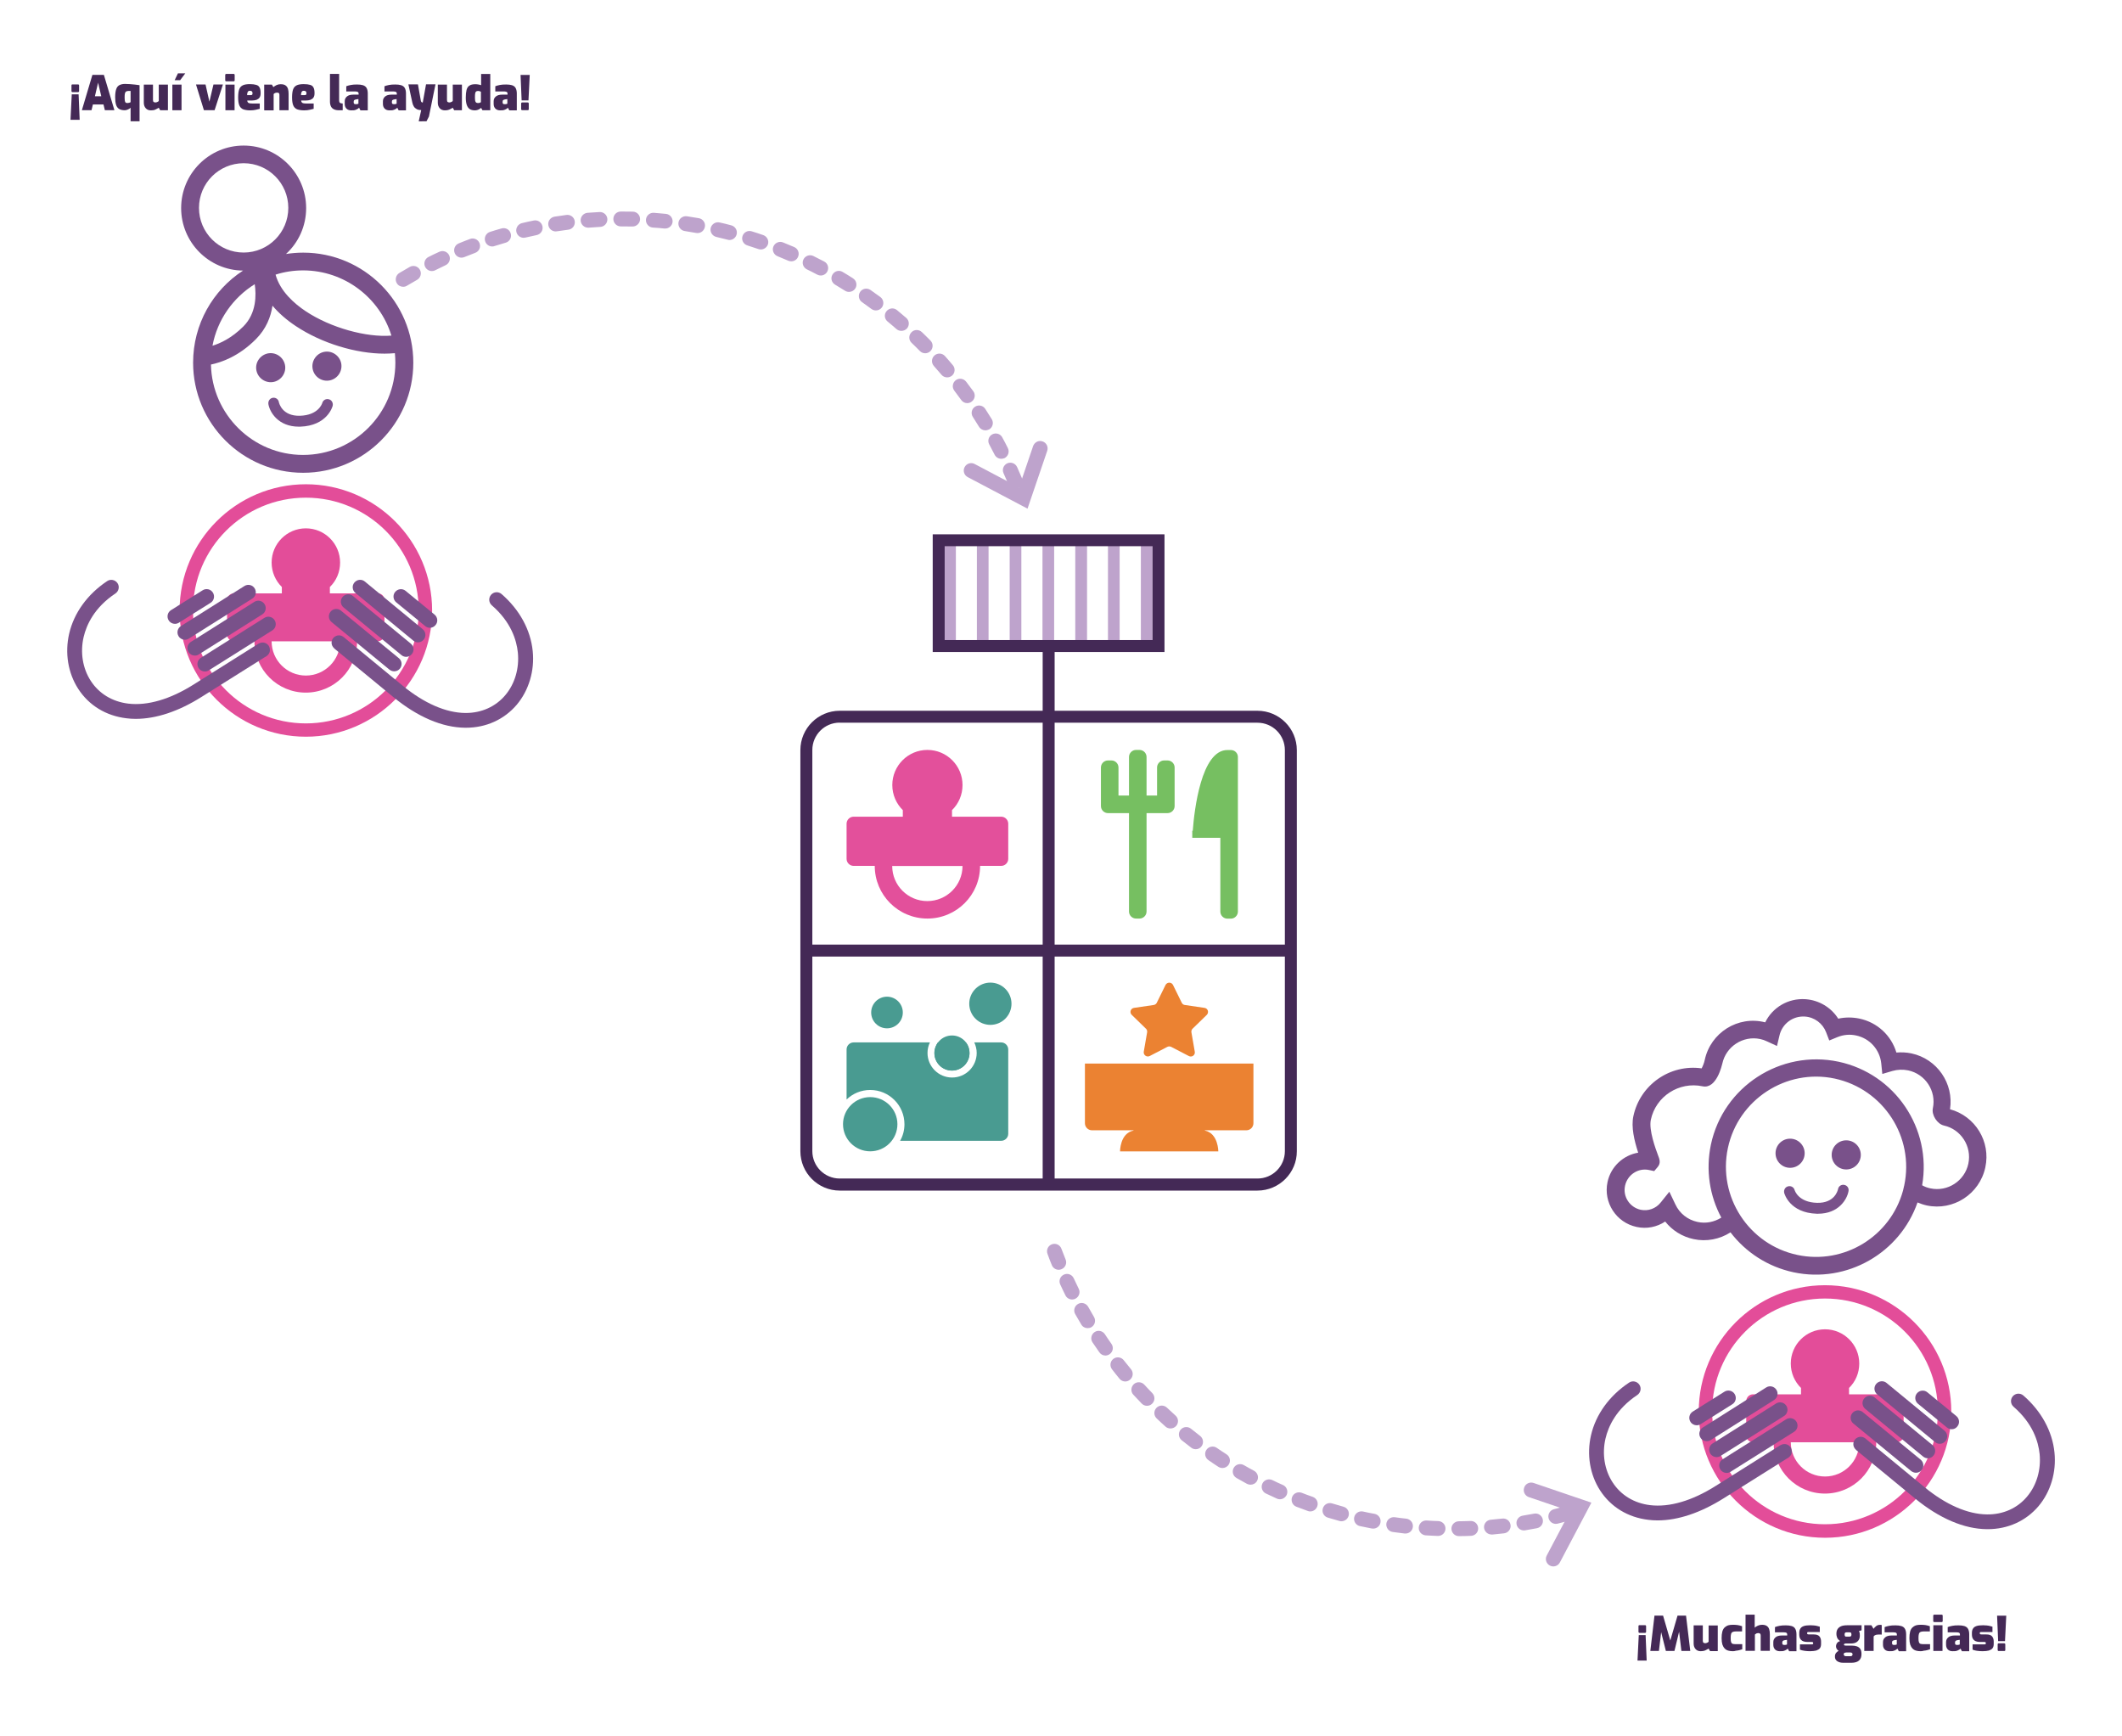 <?xml version="1.0" encoding="utf-8"?>
<!-- Generator: Adobe Illustrator 25.2.3, SVG Export Plug-In . SVG Version: 6.00 Build 0)  -->
<svg version="1.1" xmlns="http://www.w3.org/2000/svg" xmlns:xlink="http://www.w3.org/1999/xlink" x="0px" y="0px"
	 viewBox="0 0 2200 1800" style="enable-background:new 0 0 2200 1800;" xml:space="preserve">
<style type="text/css">
	.st0{fill:#E34D99;}
	.st1{fill:#76BF60;}
	.st2{fill:#EC8231;}
	.st3{fill:#489B91;}
	.st4{fill:none;stroke:#442856;stroke-linecap:round;stroke-miterlimit:10;}
	.st5{fill:#BEA3CC;}
	.st6{fill:#442856;}
	.st7{fill:#D695C0;}
	.st8{fill:#785089;}
	.st9{fill:none;stroke:#442856;stroke-width:15;stroke-miterlimit:10;}
	.st10{fill:none;stroke:#BEA3CC;stroke-width:15;stroke-linecap:round;stroke-miterlimit:10;stroke-dasharray:12,21;}
	.st11{clip-path:url(#SVGID_2_);}
	.st12{fill:none;stroke:#D695C0;stroke-width:16;stroke-miterlimit:10;}
	.st13{fill:none;stroke:#785089;stroke-width:15;stroke-linecap:round;stroke-miterlimit:10;}
	.st14{fill:#C7E2C0;}
	.st15{fill:#9BD2CA;}
	.st16{fill:#FBC089;}
	.st17{fill:#E9A6C9;}
	.st18{fill:#F0CEE2;}
	.st19{fill:none;stroke:#442856;stroke-width:15;stroke-linecap:round;stroke-miterlimit:10;}
	.st20{fill:#442956;}
	.st21{fill:#E3509B;}
	.st22{fill:#EB8232;}
	.st23{fill:#76BF61;}
	.st24{fill:#499B91;}
	.st25{fill:#79518A;}
</style>
<g id="Layer_1">
	<g>
		<path class="st0" d="M1966.7,1445.4H1917v-6.6c6.6-6.4,10.6-15.4,10.6-25.3c0-19.6-15.9-35.5-35.5-35.5
			c-19.6,0-35.5,15.9-35.5,35.5c0,9.9,4.1,18.9,10.6,25.3v6.6h-49.7c-3.9,0-7.1,3.2-7.1,7.1v35.5c0,3.9,3.2,7.1,7.1,7.1h21.3
			c0,29.4,23.8,53.2,53.2,53.2c29.4,0,53.2-23.8,53.2-53.2h21.3c3.9,0,7.1-3.2,7.1-7.1v-35.5
			C1973.8,1448.6,1970.6,1445.4,1966.7,1445.4z M1892.1,1530.6c-19.6,0-35.5-15.9-35.5-35.5h71
			C1927.6,1514.7,1911.7,1530.6,1892.1,1530.6z"/>
		<path class="st0" d="M1892.1,1332.3c-72.2,0-130.9,58.7-130.9,130.9c0,72.2,58.7,130.9,130.9,130.9c72.2,0,130.9-58.7,130.9-130.9
			C2023,1391,1964.3,1332.3,1892.1,1332.3z M1892.1,1580.1c-64.5,0-117-52.4-117-117s52.4-117,117-117c64.6,0,117,52.4,117,117
			S1956.7,1580.1,1892.1,1580.1z"/>
	</g>
	<g>
		<path class="st0" d="M391.7,615.1H342v-6.6c6.6-6.4,10.6-15.4,10.6-25.3c0-19.6-15.9-35.5-35.5-35.5s-35.5,15.9-35.5,35.5
			c0,9.9,4.1,18.9,10.6,25.3v6.6h-49.7c-3.9,0-7.1,3.2-7.1,7.1v35.5c0,3.9,3.2,7.1,7.1,7.1h21.3c0,29.4,23.8,53.2,53.2,53.2
			s53.2-23.8,53.2-53.2h21.3c3.9,0,7.1-3.2,7.1-7.1v-35.5C398.8,618.3,395.6,615.1,391.7,615.1z M317.1,700.3
			c-19.6,0-35.5-15.9-35.5-35.5h71C352.6,684.4,336.7,700.3,317.1,700.3z"/>
		<path class="st0" d="M317.1,502c-72.2,0-130.9,58.7-130.9,130.9S245,763.7,317.1,763.7S448,705,448,632.9S389.3,502,317.1,502z
			 M317.1,749.9c-64.5,0-117-52.4-117-117s52.4-117,117-117s117,52.4,117,117S381.7,749.9,317.1,749.9z"/>
	</g>
	<g>
		<g>
			<rect x="978.9" y="560.7" class="st5" width="12.1" height="107"/>
			<rect x="1012.8" y="562" class="st5" width="12.1" height="107"/>
			<rect x="1046.8" y="559.3" class="st5" width="12.1" height="107"/>
			<polygon class="st5" points="1080.8,559.3 1080.8,665 1080.8,666.3 1092.9,666.3 1092.9,665 1092.9,559.3 1092.9,557.9 
				1080.8,557.9 			"/>
			<polygon class="st5" points="1114.8,559.3 1114.8,665 1114.8,666.3 1127,666.3 1127,665 1127,559.3 1127,557.9 1114.8,557.9 			
				"/>
			<rect x="1148.7" y="559.3" class="st5" width="12.1" height="107"/>
			<rect x="1182.8" y="559.3" class="st5" width="12.1" height="107"/>
		</g>
		<path class="st20" d="M1303.7,1234.2H870.6c-22.5,0-40.8-18.3-40.8-40.8V777.6c0-22.5,18.3-40.8,40.8-40.8h433.1
			c22.5,0,40.8,18.3,40.8,40.8v415.8C1344.6,1215.8,1326.2,1234.2,1303.7,1234.2z M870.6,749.1c-15.7,0-28.4,12.7-28.4,28.4v415.8
			c0,15.7,12.7,28.4,28.4,28.4h433.1c15.7,0,28.4-12.7,28.4-28.4V777.6c0-15.7-12.7-28.4-28.4-28.4H870.6z"/>
		<rect x="836" y="979.2" class="st20" width="502.4" height="12.4"/>
		<rect x="1081" y="672.2" class="st20" width="12.4" height="555.8"/>
		<path class="st20" d="M1207.3,675.9H967v-122h240.3v122H1207.3z M979.4,663.5h215.5v-97.3H979.4V663.5z"/>
		<path class="st21" d="M1038,846.6h-51v-6.8c6.8-6.6,10.9-15.8,10.9-26c0-20.1-16.3-36.4-36.4-36.4c-20.1,0-36.4,16.3-36.4,36.4
			c0,10.2,4.2,19.4,10.9,26v6.8H885c-4,0-7.3,3.3-7.3,7.3v36.4c0,4,3.3,7.3,7.3,7.3h21.9c0,30.2,24.4,54.6,54.6,54.6
			s54.6-24.4,54.6-54.6h21.9c4,0,7.3-3.3,7.3-7.3v-36.4C1045.3,849.9,1042,846.6,1038,846.6z M961.4,934.1
			c-20.1,0-36.4-16.3-36.4-36.4h72.9C997.9,917.8,981.5,934.1,961.4,934.1z"/>
		<g>
			<path class="st22" d="M1216.1,1021l9.1,18.5c0.6,1.2,1.8,2.2,3.2,2.3l20.4,3c3.5,0.5,4.8,4.7,2.4,7.2l-14.8,14.4
				c-1,0.9-1.4,2.4-1.2,3.7l3.5,20.2c0.6,3.5-3.1,6.1-6.2,4.4l-18.3-9.5c-1.2-0.6-2.7-0.6-3.9,0l-18.3,9.5c-3.1,1.6-6.7-1-6.2-4.4
				l3.5-20.2c0.2-1.3-0.2-2.8-1.2-3.7l-14.8-14.4c-2.5-2.5-1.1-6.7,2.4-7.2l20.4-3c1.3-0.2,2.6-1,3.2-2.3l9.1-18.5
				C1210.1,1017.9,1214.5,1017.9,1216.1,1021z"/>
			<path class="st22" d="M1124.8,1102.5v61.9c0,4,3.3,7.3,7.3,7.3h43.2l-0.2,0.3c-14,2.8-13.9,21.6-13.9,21.6h3.3h95.3h3.3
				c0,0,0-18.7-13.9-21.6l-0.2-0.3h43.2c4,0,7.3-3.3,7.3-7.3v-61.9H1124.8z"/>
		</g>
		<g>
			<path class="st23" d="M1210.5,788.3h-3.6c-4,0-7.3,3.3-7.3,7.3v29.1h-10.9v-40c0-4-3.3-7.3-7.3-7.3h-3.6c-4,0-7.3,3.3-7.3,7.3v40
				h-10.9v-29.1c0-4-3.3-7.3-7.3-7.3h-3.6c-4,0-7.3,3.3-7.3,7.3v29.1v10.9c0,4,3.3,7.3,7.3,7.3h3.6h18.2v102c0,4,3.3,7.3,7.3,7.3
				h3.6c4,0,7.3-3.3,7.3-7.3v-102h18.2h3.6c4,0,7.3-3.3,7.3-7.3v-10.9v-29.1C1217.8,791.6,1214.5,788.3,1210.5,788.3z"/>
			<path class="st23" d="M1276.1,777.5h-3.6c-27.1,0-34.3,62.2-35.9,83.7h-0.5v7.3h29.1V945c0,4,3.3,7.3,7.3,7.3h3.6
				c4,0,7.3-3.3,7.3-7.3V784.7C1283.4,780.7,1280.1,777.5,1276.1,777.5z"/>
		</g>
		<g>
			<circle class="st24" cx="919.6" cy="1049.6" r="16.4"/>
			
				<ellipse transform="matrix(0.707 -0.707 0.707 0.707 -434.943 1030.966)" class="st24" cx="1027" cy="1040.5" rx="21.9" ry="21.9"/>
			<ellipse class="st24" cx="902.2" cy="1165.4" rx="28.2" ry="28.1"/>
			<circle class="st24" cx="987" cy="1091.6" r="18.2"/>
			<g>
				<path class="st24" d="M1038,1080.6h-27.9c1.5,3.3,2.5,7,2.5,10.9c0,14.1-11.4,25.5-25.5,25.5s-25.5-11.4-25.5-25.5
					c0-3.9,0.9-7.6,2.5-10.9H885c-4,0-7.3,3.3-7.3,7.3v51.9c6.4-6.2,15-9.9,24.5-9.9c19.6,0,35.5,15.9,35.5,35.5
					c0,6.3-1.6,12.1-4.5,17.2H1038c4,0,7.3-3.3,7.3-7.3V1088C1045.3,1083.9,1042,1080.6,1038,1080.6z"/>
				<path class="st24" d="M968.7,1091.6c0,10.1,8.2,18.2,18.2,18.2c10.1,0,18.2-8.2,18.2-18.2c0-4.1-1.3-7.9-3.7-10.9h-29.1
					C970.2,1083.7,968.7,1087.5,968.7,1091.6z"/>
			</g>
		</g>
	</g>
	<g>
		<path class="st25" d="M483,754.4c-0.2,0-0.4,0-0.7,0c-23.7-0.2-49.4-11.2-74.5-31.8l-60.8-50c0,0-0.1,0-0.1-0.1l-0.3-0.3l0,0
			c-4.2-3.8-3-8.5-1.1-10.8c0-0.1,4.7-5.5,10.8-1l0,0c0,0,0.2,0.1,0.5,0.4c0,0,0.1,0.1,0.1,0.1l0.6,0.5c0,0,0.1,0.1,0.1,0.1
			c3.8,3.1,17.4,14.3,59.9,49.3c22.3,18.3,44.8,28.1,64.9,28.3c0.2,0,0.4,0,0.5,0c16.4,0,31-6.6,41-18.5c9.9-11.7,14.6-27.8,13-44.1
			c-1.3-12.8-7-31.7-27-49c-3.2-2.8-3.6-7.6-0.8-10.9c2.8-3.2,7.6-3.6,10.9-0.8c18.6,16.1,30.1,37.1,32.3,59.1
			c2.1,20.4-4,40.7-16.5,55.6C522.7,745.9,504,754.4,483,754.4z"/>
		<path class="st25" d="M408.7,695.9c-1.7,0-3.4-0.6-4.9-1.7l-60-49.3c-3.3-2.7-3.8-7.5-1.1-10.8c2.7-3.3,7.5-3.8,10.8-1.1l60,49.3
			c3.3,2.7,3.8,7.5,1.1,10.8C413.2,694.9,411,695.9,408.7,695.9z"/>
		<path class="st25" d="M421.1,680.9c-1.7,0-3.5-0.6-4.9-1.8l-60-49.4c-3.3-2.7-3.8-7.6-1.1-10.8c2.7-3.3,7.6-3.8,10.8-1.1l60,49.4
			c3.3,2.7,3.8,7.6,1.1,10.8C425.5,679.9,423.3,680.9,421.1,680.9z"/>
		<path class="st25" d="M445.7,650.8c-1.7,0-3.5-0.6-4.9-1.8l-30-24.6c-3.3-2.7-3.8-7.6-1.1-10.8c2.7-3.3,7.6-3.8,10.8-1.1l30,24.6
			c3.3,2.7,3.8,7.6,1.1,10.8C450.1,649.8,447.9,650.8,445.7,650.8z"/>
		<path class="st25" d="M433.4,665.9c-1.7,0-3.5-0.6-4.9-1.8l-60-49.4c-3.3-2.7-3.8-7.6-1.1-10.8c2.7-3.3,7.6-3.8,10.8-1.1l60,49.4
			c3.3,2.7,3.8,7.6,1.1,10.8C437.8,664.9,435.6,665.9,433.4,665.9z"/>
	</g>
	<g>
		<path class="st25" d="M140.7,745.2c-3.3,0-6.5-0.2-9.6-0.6c-21.1-2.5-38.9-13.3-50-30.5c-10.6-16.4-14-37.2-9.4-57.2
			c5-21.6,19-40.9,39.4-54.5c3.5-2.4,8.3-1.4,10.7,2.1c2.4,3.5,1.4,8.3-2.1,10.7c-22,14.6-30.1,32.7-33,45.2
			c-3.7,15.9-1,32.5,7.4,45.4c8.6,13.3,22.4,21.6,38.9,23.6c20,2.4,43.5-4.5,67.9-19.9c29.4-18.5,46.1-29,55.6-35l11.1-7
			c0.1-0.1,0.2-0.1,0.3-0.2c0,0,0.1,0,0.1,0l0,0c5-2.9,9.1-0.2,10.7,2.3c0,0.1,3.8,6.2-2.5,10.7l0,0c0,0-0.1,0.1-0.2,0.1
			c-0.1,0.1-0.2,0.1-0.3,0.2l-0.7,0.4c-0.1,0.1-0.3,0.2-0.4,0.2c-4.2,2.6-18.6,11.7-65.4,41.1C185.2,737.5,161.8,745.2,140.7,745.2z
			"/>
		<path class="st25" d="M212.4,696.1c-2.6,0-5.1-1.3-6.5-3.6c-2.3-3.6-1.2-8.4,2.4-10.6l65.8-41.4c3.6-2.3,8.4-1.2,10.6,2.4
			c2.3,3.6,1.2,8.4-2.4,10.6l-65.8,41.4C215.2,695.7,213.8,696.1,212.4,696.1z"/>
		<path class="st25" d="M202,679.6c-2.6,0-5.1-1.3-6.5-3.6c-2.3-3.6-1.2-8.4,2.4-10.6l65.8-41.5c3.6-2.3,8.3-1.2,10.6,2.4
			c2.3,3.6,1.2,8.4-2.4,10.6l-65.8,41.5C204.9,679.3,203.5,679.6,202,679.6z"/>
		<path class="st25" d="M181.4,646.7c-2.6,0-5.1-1.3-6.5-3.6c-2.3-3.6-1.2-8.4,2.4-10.6l32.8-20.6c3.6-2.3,8.4-1.2,10.6,2.4
			c2.3,3.6,1.2,8.4-2.4,10.6l-32.8,20.6C184.2,646.3,182.8,646.7,181.4,646.7z"/>
		<path class="st25" d="M191.7,663.2c-2.6,0-5.1-1.3-6.5-3.6c-2.3-3.6-1.2-8.4,2.4-10.6l65.8-41.5c3.6-2.3,8.4-1.2,10.6,2.4
			c2.3,3.6,1.2,8.4-2.4,10.6L195.8,662C194.5,662.8,193.1,663.2,191.7,663.2z"/>
	</g>
	<g>
		<path class="st25" d="M200.2,376c0,62.9,51.2,114.1,114.1,114.1S428.5,438.9,428.5,376s-51.2-114.1-114.1-114.1
			c-6.1,0-12.1,0.5-17.9,1.4c12.9-11.8,20.9-28.8,20.9-47.6c0-35.7-29-64.8-64.8-64.8s-64.8,29-64.8,64.8
			c0,35.5,28.7,64.5,64.2,64.8C220.8,300.7,200.2,335.9,200.2,376z M252.6,261.8c-25.6,0-46.3-20.7-46.3-46.3s20.7-46.3,46.3-46.3
			s46.3,20.7,46.3,46.3S278.1,261.8,252.6,261.8z M264.1,294.6c1.6,10.9,2,30.1-11.9,43.9c-12,12-23.8,17.4-31.9,19.9
			C225.3,331.5,241.7,308.5,264.1,294.6z M405.8,347.9c-25.9,2.1-62.9-8.1-88.6-25.1c-12.1-8-26.8-20.9-31.5-38.1
			c9-2.9,18.7-4.4,28.7-4.4C357.3,280.4,393.8,308.8,405.8,347.9z M218.7,377.9c10.6-2.2,28.7-8.3,46.6-26.3
			c10.7-10.7,15.5-23.2,17.2-34.7c6.4,7.6,14.6,14.8,24.3,21.2c26.9,17.9,62.6,28.5,91.8,28.5c3.7,0,7.3-0.2,10.8-0.5
			c0.3,3.2,0.5,6.5,0.5,9.8c0,52.8-42.9,95.7-95.7,95.7C262.2,471.6,219.8,429.7,218.7,377.9z"/>
		<path class="st25" d="M324.2,382.7c-1.7-8.1,3.5-16.1,11.6-17.9c8.1-1.7,16.1,3.5,17.9,11.6c1.7,8.1-3.5,16.1-11.6,17.9
			C333.9,396.1,325.9,390.8,324.2,382.7z"/>
		<path class="st25" d="M277.5,366.4c8.1-1.7,16.1,3.5,17.9,11.6s-3.5,16.1-11.6,17.9c-8.1,1.7-16.1-3.5-17.9-11.6
			C264.1,376.2,269.4,368.2,277.5,366.4z"/>
		<path class="st25" d="M282.6,412.4c3-0.6,6,1.3,6.5,4.4c0.3,1.5,3.7,14.6,21.7,14.2c19.3-0.5,23.1-12.6,23.3-13.2
			c0.8-3,3.8-4.7,6.8-3.9c3,0.7,4.7,3.8,4,6.8c-0.2,0.8-5.6,20.7-33.8,21.6c-0.4,0-0.8,0-1.2,0c-21.5,0-30.1-15-31.6-23.1
			C277.7,416,279.6,413,282.6,412.4z"/>
	</g>
	<g>
		<path class="st20" d="M81.5,97.8l1.1,26.4h-9.5l1.3-26.4H81.5z M80.8,87.5c0.8,0,1.2,0.4,1.2,1.1v5.7c0,0.8-0.4,1.2-1.2,1.2h-5.5
			c-0.8,0-1.2-0.4-1.2-1.2v-5.7c0-0.4,0.1-0.7,0.3-0.9c0.2-0.2,0.5-0.2,0.9-0.2H80.8z"/>
		<path class="st20" d="M84.9,114.2l10.9-36.6h11.9l10.9,36.6h-9.9l-1.4-5.9h-11l-1.4,5.9H84.9z M98.4,99.8h6.6l-3.3-14.1L98.4,99.8
			z"/>
		<path class="st20" d="M135.4,125.8v-14.1c-0.7,0.7-1.6,1.3-2.8,1.8c-1.1,0.5-2.2,0.8-3.2,0.8c-2.5,0-4.5-0.5-6-1.4
			c-1.4-0.9-2.5-2.4-3.1-4.4c-0.6-2-0.9-4.5-0.9-7.7c0-3.6,0.4-6.5,1.1-8.4c0.7-2.1,1.8-3.4,3.4-4.2s3.5-1.2,5.7-1.2
			c1.5,0,3.3,0.1,5.1,0.2s3.7,0.3,5.4,0.5c1.7,0.2,3.3,0.4,4.6,0.6v37.4h-9.5V125.8z M132.4,106.8c0.4,0,0.9-0.1,1.6-0.3
			c0.7-0.2,1.1-0.4,1.4-0.6V94.3H133c-0.9,0-1.7,0.2-2.3,0.6c-0.6,0.4-1,1-1.2,2c-0.2,0.9-0.3,2.2-0.3,3.8c0,1.8,0.1,3.2,0.3,4.1
			c0.2,0.9,0.5,1.4,1,1.7C130.9,106.7,131.5,106.8,132.4,106.8z"/>
		<path class="st20" d="M156.5,114.4c-2.3,0-4.1-0.7-5.4-2.2c-1.3-1.4-2-3.4-2-5.7V87.7h9.5v15.9c0,1,0.2,1.7,0.7,2.1
			c0.5,0.3,1.1,0.5,1.8,0.5c0.5,0,1.1-0.1,1.8-0.4c0.7-0.3,1.3-0.6,1.7-1.1V87.7h9.5v26.6h-8l-1.5-2.6c-1.1,0.7-2.4,1.3-3.8,2
			C159.7,114.2,158.1,114.4,156.5,114.4z"/>
		<path class="st20" d="M178.7,114.2V87.7h9.5v26.6H178.7z M181.1,83.1l3.4-7.1h7.6l-5.3,7.1H181.1z"/>
		<path class="st20" d="M211.4,114.2l-8.2-26.6h9.9l4,17.8l4.2-17.8h9.8l-8.6,26.6L211.4,114.2L211.4,114.2z"/>
		<path class="st20" d="M234.7,84.3c-0.8,0-1.2-0.4-1.2-1.1v-5.4c0-0.8,0.4-1.2,1.2-1.2h7.5c0.4,0,0.6,0.1,0.8,0.3
			c0.2,0.2,0.3,0.5,0.3,0.9v5.4c0,0.7-0.4,1.1-1.1,1.1C242.2,84.3,234.7,84.3,234.7,84.3z M233.7,114.2V87.7h9.5v26.6H233.7z"/>
		<path class="st20" d="M259.4,114.4c-3,0-5.4-0.4-7.3-1.1c-1.8-0.7-3.2-2.2-4-4.1c-0.8-2-1.2-4.7-1.2-8.2c0-3.7,0.4-6.5,1.1-8.4
			c0.7-2,2.1-3.4,3.8-4.2c1.7-0.8,4.2-1.2,7.2-1.2c2.9,0,5,0.3,6.7,0.8s2.8,1.4,3.5,2.9c0.7,1.3,1,3.3,1,5.7c0,2-0.4,3.5-1.1,4.5
			c-0.7,1.1-1.8,1.8-3.2,2.4c-1.3,0.4-3,0.7-4.9,0.7h-4.7c0.1,0.8,0.3,1.4,0.6,1.8c0.3,0.5,0.8,0.8,1.6,1c0.8,0.2,2,0.3,3.5,0.3h7.3
			v5.5c-1.1,0.3-2.6,0.6-4.1,1C263.5,114.2,261.7,114.4,259.4,114.4z M256.2,98.6h3.8c0.6,0,1.1-0.1,1.4-0.4
			c0.3-0.3,0.4-0.8,0.4-1.5c0-0.6-0.1-1.1-0.3-1.5c-0.2-0.4-0.5-0.7-0.9-0.8c-0.4-0.2-1-0.3-1.6-0.3s-1.1,0.1-1.5,0.4
			s-0.7,0.7-0.9,1.4C256.3,96.5,256.2,97.4,256.2,98.6z"/>
		<path class="st20" d="M273.9,114.2V87.7h8l1.5,2.6c0.8-0.7,2-1.4,3.3-2.1c1.3-0.6,2.8-0.9,4.2-0.9c2.3,0,4,0.4,5.2,1.3
			c1.2,0.8,2,2.1,2.5,3.6c0.4,1.5,0.6,3.2,0.6,5v17.1h-9.5V98.4c0-0.7-0.1-1.2-0.3-1.5c-0.2-0.4-0.5-0.6-0.9-0.7s-0.8-0.2-1.3-0.2
			c-0.4,0-0.8,0.1-1.3,0.2c-0.5,0.1-0.9,0.3-1.2,0.5c-0.4,0.2-0.7,0.5-1,0.8v16.9h-9.6V114.2z"/>
		<path class="st20" d="M315.3,114.4c-3,0-5.4-0.4-7.3-1.1c-1.8-0.7-3.2-2.2-4-4.1c-0.8-2-1.2-4.7-1.2-8.2c0-3.7,0.4-6.5,1.1-8.4
			c0.7-2,2.1-3.4,3.8-4.2c1.7-0.8,4.2-1.2,7.2-1.2c2.9,0,5,0.3,6.7,0.8s2.8,1.4,3.5,2.9c0.7,1.3,1,3.3,1,5.7c0,2-0.4,3.5-1.1,4.5
			c-0.7,1.1-1.8,1.8-3.2,2.4c-1.3,0.4-3,0.7-4.9,0.7h-4.7c0.1,0.8,0.3,1.4,0.6,1.8c0.3,0.5,0.8,0.8,1.6,1c0.8,0.2,2,0.3,3.5,0.3h7.3
			v5.5c-1.1,0.3-2.6,0.6-4.1,1C319.5,114.2,317.5,114.4,315.3,114.4z M312.1,98.6h3.8c0.6,0,1.1-0.1,1.4-0.4
			c0.3-0.3,0.4-0.8,0.4-1.5c0-0.6-0.1-1.1-0.3-1.5c-0.2-0.4-0.5-0.7-0.9-0.8c-0.4-0.2-1-0.3-1.6-0.3s-1.1,0.1-1.5,0.4
			c-0.4,0.3-0.7,0.7-0.9,1.4C312.2,96.5,312.1,97.4,312.1,98.6z"/>
		<path class="st20" d="M351.4,114.3c-2.1,0-3.8-0.3-5.2-1c-1.3-0.6-2.4-1.6-3.1-3c-0.6-1.3-1-2.9-1-4.8V76.6h9.5v27.5
			c0,0.6,0.1,1.1,0.2,1.5s0.4,0.7,0.7,1c0.3,0.2,0.7,0.4,1.2,0.5l1.6,0.2v7L351.4,114.3L351.4,114.3z"/>
		<path class="st20" d="M364.1,114.4c-2.1,0-3.7-0.6-4.9-1.8c-1.2-1.2-1.8-2.9-1.8-4.9V105c0-2,0.7-3.6,2.2-4.9c1.4-1.3,3.7-2,6.9-2
			h5.3v-0.8c0-0.6-0.1-1.1-0.3-1.5c-0.2-0.4-0.7-0.6-1.4-0.8c-0.7-0.2-1.8-0.2-3.3-0.2H359v-5.4c1.3-0.5,3-1,4.7-1.3
			c1.7-0.4,4-0.5,6.6-0.5c2.3,0,4.2,0.2,5.9,0.7c1.6,0.5,3,1.4,3.8,2.8c0.8,1.3,1.3,3.3,1.3,5.7v17.6h-7.6l-1.4-2.7
			c-0.3,0.3-0.7,0.6-1.2,1c-0.5,0.3-1,0.6-1.7,0.9c-0.6,0.3-1.4,0.5-2.3,0.7C366.2,114.4,365.2,114.4,364.1,114.4z M369.1,108
			c0.2,0,0.3,0,0.5,0c0.2,0,0.4-0.1,0.6-0.1c0.2,0,0.4-0.1,0.6-0.1c0.2,0,0.3-0.1,0.5-0.2c0.1-0.1,0.2-0.1,0.3-0.1v-4.8l-2.1,0.3
			c-0.9,0.1-1.6,0.4-2.1,0.7c-0.5,0.3-0.7,0.9-0.7,1.6v1c0,0.4,0.1,0.8,0.3,1c0.2,0.3,0.4,0.5,0.8,0.6
			C368.2,107.9,368.7,108,369.1,108z"/>
		<path class="st20" d="M403.7,114.4c-2.1,0-3.7-0.6-4.9-1.8c-1.2-1.2-1.8-2.9-1.8-4.9V105c0-2,0.7-3.6,2.2-4.9c1.4-1.3,3.7-2,6.9-2
			h5.3v-0.8c0-0.6-0.1-1.1-0.3-1.5c-0.2-0.4-0.7-0.6-1.4-0.8c-0.7-0.2-1.8-0.2-3.3-0.2h-7.8v-5.4c1.3-0.5,3-1,4.7-1.3
			c1.7-0.4,4-0.5,6.6-0.5c2.3,0,4.2,0.2,5.9,0.7c1.6,0.5,3,1.4,3.8,2.8c0.8,1.3,1.3,3.3,1.3,5.7v17.6h-7.6l-1.4-2.7
			c-0.3,0.3-0.7,0.6-1.2,1c-0.5,0.3-1,0.6-1.7,0.9c-0.6,0.3-1.4,0.5-2.3,0.7C405.8,114.4,404.7,114.4,403.7,114.4z M408.7,108
			c0.2,0,0.3,0,0.5,0c0.2,0,0.4-0.1,0.6-0.1c0.2,0,0.4-0.1,0.6-0.1c0.2,0,0.3-0.1,0.5-0.2c0.1-0.1,0.2-0.1,0.3-0.1v-4.8l-2.1,0.3
			c-0.9,0.1-1.6,0.4-2.1,0.7c-0.5,0.3-0.7,0.9-0.7,1.6v1c0,0.4,0.1,0.8,0.3,1c0.2,0.3,0.4,0.5,0.8,0.6
			C407.8,107.9,408.2,108,408.7,108z"/>
		<path class="st20" d="M434.1,125.8l2.6-11.7c-2,0-3.5-0.3-4.7-1s-2.3-1.5-3-2.8c-0.7-1.1-1.2-2.5-1.5-3.9l-4.1-18.9h9.9l3,16.9
			c0.1,0.4,0.2,0.7,0.3,0.9c0.1,0.2,0.3,0.4,0.5,0.6c0.2,0.1,0.4,0.2,0.6,0.3c0.2,0.1,0.4,0.1,0.6,0.1l3.4-18.9h9.8l-6.8,33.4
			l-2.5,4.9L434.1,125.8L434.1,125.8z"/>
		<path class="st20" d="M461.3,114.4c-2.3,0-4.1-0.7-5.4-2.2c-1.3-1.4-2-3.4-2-5.7V87.7h9.5v15.9c0,1,0.2,1.7,0.7,2.1
			c0.5,0.3,1.1,0.5,1.8,0.5c0.5,0,1.1-0.1,1.8-0.4c0.7-0.3,1.3-0.6,1.7-1.1V87.7h9.5v26.6h-8l-1.5-2.6c-1.1,0.7-2.4,1.3-3.8,2
			C464.4,114.2,462.9,114.4,461.3,114.4z"/>
		<path class="st20" d="M492.3,114.4c-2.1,0-3.7-0.4-5.1-1.2c-1.4-0.8-2.5-2.3-3.2-4.2c-0.7-2-1.1-4.5-1.1-7.8c0-3.3,0.3-6,0.8-8
			c0.6-2.1,1.5-3.6,3.1-4.5c1.4-1,3.5-1.4,6.1-1.4c1,0,2.1,0.1,3.1,0.3c1,0.2,2,0.4,2.8,0.7V76.7h9.5v37.6h-8.1l-1.4-2.5
			c-0.6,0.5-1.2,1-2,1.4c-0.7,0.4-1.4,0.7-2.2,0.9C493.9,114.3,493.1,114.4,492.3,114.4z M495.8,106.8c0.6,0,1.2-0.1,1.7-0.3
			c0.5-0.2,0.9-0.4,1.1-0.6V95.1c-0.3-0.2-0.7-0.3-1.2-0.5c-0.5-0.2-1-0.3-1.4-0.3c-0.9,0-1.6,0.1-2.2,0.4c-0.5,0.3-0.9,0.9-1.1,1.8
			c-0.2,0.9-0.3,2.4-0.3,4.2s0.1,3.2,0.3,4c0.2,0.8,0.6,1.4,1.1,1.7C494.3,106.7,495,106.8,495.8,106.8z"/>
		<path class="st20" d="M518.5,114.4c-2.1,0-3.7-0.6-4.9-1.8s-1.8-2.9-1.8-4.9V105c0-2,0.7-3.6,2.2-4.9c1.4-1.3,3.7-2,6.9-2h5.3
			v-0.8c0-0.6-0.1-1.1-0.3-1.5c-0.2-0.4-0.7-0.6-1.4-0.8c-0.7-0.2-1.8-0.2-3.3-0.2h-7.7v-5.4c1.3-0.5,3-1,4.7-1.3
			c1.7-0.4,4-0.5,6.6-0.5c2.3,0,4.2,0.2,5.9,0.7c1.6,0.5,3,1.4,3.8,2.8c0.8,1.3,1.3,3.3,1.3,5.7v17.6H528l-1.4-2.7
			c-0.3,0.3-0.7,0.6-1.2,1c-0.5,0.3-1,0.6-1.7,0.9c-0.6,0.3-1.4,0.5-2.3,0.7C520.5,114.4,519.5,114.4,518.5,114.4z M523.5,108
			c0.2,0,0.3,0,0.5,0s0.4-0.1,0.6-0.1c0.2,0,0.4-0.1,0.6-0.1c0.2,0,0.3-0.1,0.5-0.2c0.1-0.1,0.2-0.1,0.3-0.1v-4.8l-2.1,0.3
			c-0.9,0.1-1.6,0.4-2.1,0.7c-0.5,0.3-0.7,0.9-0.7,1.6v1c0,0.4,0.1,0.8,0.3,1c0.2,0.3,0.4,0.5,0.8,0.6
			C522.6,107.9,523,108,523.5,108z"/>
		<path class="st20" d="M540.8,104.1l-1.1-26.4h9.5l-1.3,26.4H540.8z M541.5,114.2c-0.8,0-1.2-0.4-1.2-1.1v-5.7
			c0-0.8,0.4-1.2,1.2-1.2h5.5c0.8,0,1.2,0.4,1.2,1.2v5.7c0,0.4-0.1,0.7-0.3,0.9c-0.2,0.2-0.5,0.2-0.9,0.2L541.5,114.2L541.5,114.2z"
			/>
	</g>
	<g>
		<path class="st25" d="M2021.7,1149.9c4.1-26.6-13.3-52.2-40-57.9c-5.1-1.1-10.4-1.3-15.6-0.9c-5.3-17.7-19.8-31.3-38.4-35.2
			c-7.3-1.5-14.8-1.5-21.9,0.1c-7.3-11.6-19.9-19.2-33.9-20.2c-18-1.2-34.2,8.5-41.8,24c-28.3-7.3-56.7,10.8-62.7,39
			c-0.6,3.1-2.1,6.6-3.2,8.7c-32.6-4.6-63.8,16.8-70.8,49.6c-2.4,11.2,0.9,25.2,5,37.8c-15.4,2.6-28.4,14.4-31.8,30.5
			c-4.5,21.1,9,42,30.2,46.5c10.4,2.3,21,0.1,29.6-5.6c7.3,9.2,17.6,15.7,29.4,18.2c13.3,2.9,27.1,0.2,38.3-7
			c15.6,20.4,38.3,35.6,65.4,41.4c55.5,11.8,110.3-20.1,128.5-72.4c3.1,1.3,6.3,2.4,9.5,3.1c27.6,5.9,54.9-11.8,60.8-39.5
			C2064.1,1183.3,2047.8,1157,2021.7,1149.9z M1974.2,1229c0,0.1-0.1,0.2-0.1,0.3l0,0c-0.1,0.4-0.2,0.8-0.3,1.3l-0.8,3.5
			c-12.9,47.4-60.9,77.2-109.6,66.8c-50.4-10.7-82.7-60.5-72-110.8s60.5-82.7,110.8-72C1952.7,1129,1984.9,1178.7,1974.2,1229z
			 M2040.7,1206.3c-3.8,17.9-21.5,29.4-39.3,25.6c-3.1-0.6-6-1.7-8.6-3.2c10.2-58.7-28-115.6-86.7-128.1
			c-60.1-12.7-119.5,25.8-132.3,85.9c-5.6,26.8-1.2,53.4,10.8,75.7c-7.3,4.6-16.1,6.4-24.7,4.5c-10.2-2.2-18.6-8.8-23-18.3l-6.2-13
			l-9,11.2c-5,6.3-13,9.1-20.7,7.5c-11.4-2.5-18.7-13.7-16.2-25c2.5-11.4,13.7-18.7,25-16.2l5.2,1.1l3.5-4.1
			c3.6-4.2,2.1-8.2,0.4-12.5c-2.4-6.4-9.6-25.9-7.4-36.5c5.1-24.4,29.3-40,53.7-34.8c14.6,3.1,20.1-22.4,20.4-23.4
			c3.8-17.9,21.5-29.4,39.3-25.6c2.4,0.5,4.8,1.3,7.2,2.5l10.2,4.7l2.6-10.9c2.8-12.2,13.9-20.4,26.3-19.6c9.9,0.6,18.5,7.1,22,16.2
			l3.3,8.6l8.5-3.5c6.2-2.5,12.8-3.1,19.3-1.7c14.2,3,24.6,14.7,26.1,29l1.1,10.9l10.5-3.1c5.2-1.5,10.9-1.7,16.3-0.6
			c17.9,3.8,29.4,21.5,25.6,39.3c-1.5,7,4.6,16.4,11.6,17.9C2033,1170.7,2044.5,1188.3,2040.7,1206.3z"/>
		<ellipse class="st25" cx="1855.9" cy="1195.5" rx="15.1" ry="15.1"/>
		<ellipse class="st25" cx="1914.1" cy="1197.2" rx="15.1" ry="15.1"/>
		<path class="st25" d="M1912.1,1228.3c-3-0.6-6,1.3-6.5,4.4c-0.3,1.5-3.6,14.6-21.7,14.2c-19.3-0.5-23.1-12.6-23.3-13.2
			c-0.8-3-3.8-4.7-6.8-3.9c-3,0.7-4.7,3.8-4,6.8c0.2,0.8,5.6,20.7,33.8,21.6c0.4,0,0.8,0,1.2,0c21.5,0,30.1-15,31.6-23.1
			C1917.2,1231.8,1915.2,1228.9,1912.1,1228.3z"/>
	</g>
	<g>
		<path class="st25" d="M2060.7,1585.2c-0.2,0-0.4,0-0.7,0c-23.7-0.2-49.4-11.2-74.5-31.8l-60.8-50c0,0-0.1,0-0.1-0.1l-0.3-0.3l0,0
			c-4.2-3.8-3-8.5-1.1-10.8c0-0.1,4.7-5.5,10.8-1l0,0c0,0,0.2,0.1,0.5,0.4c0,0,0.1,0.1,0.1,0.1l0.6,0.5c0,0,0.1,0.1,0.1,0.1
			c3.8,3.1,17.4,14.3,59.9,49.3c22.3,18.3,44.8,28.1,64.9,28.3c16.6,0.2,31.4-6.4,41.5-18.5c9.9-11.7,14.6-27.8,13-44.1
			c-1.3-12.8-7-31.7-27-49c-3.2-2.8-3.6-7.6-0.8-10.9c2.8-3.2,7.6-3.6,10.9-0.8c18.6,16.1,30.1,37.1,32.3,59.1
			c2.1,20.4-4,40.7-16.5,55.6C2100.4,1576.7,2081.7,1585.2,2060.7,1585.2z"/>
		<path class="st25" d="M1986.4,1526.7c-1.7,0-3.4-0.6-4.9-1.7l-60-49.3c-3.3-2.7-3.8-7.5-1.1-10.8s7.5-3.8,10.8-1.1l60,49.3
			c3.3,2.7,3.8,7.5,1.1,10.8C1990.9,1525.7,1988.7,1526.7,1986.4,1526.7z"/>
		<path class="st25" d="M1998.7,1511.7c-1.7,0-3.5-0.6-4.9-1.8l-60-49.4c-3.3-2.7-3.8-7.6-1.1-10.8c2.7-3.3,7.6-3.8,10.8-1.1
			l60,49.4c3.3,2.7,3.8,7.6,1.1,10.8C2003.2,1510.7,2001,1511.7,1998.7,1511.7z"/>
		<path class="st25" d="M2023.4,1481.6c-1.7,0-3.5-0.6-4.9-1.8l-30-24.6c-3.3-2.7-3.8-7.6-1.1-10.8c2.7-3.3,7.6-3.8,10.8-1.1
			l30,24.6c3.3,2.7,3.8,7.6,1.1,10.8C2027.8,1480.7,2025.6,1481.6,2023.4,1481.6z"/>
		<path class="st25" d="M2011.1,1496.7c-1.7,0-3.5-0.6-4.9-1.8l-60-49.4c-3.3-2.7-3.8-7.6-1.1-10.8c2.7-3.3,7.6-3.8,10.8-1.1
			l60,49.4c3.3,2.7,3.8,7.6,1.1,10.8C2015.5,1495.8,2013.3,1496.7,2011.1,1496.7z"/>
	</g>
	<g>
		<path class="st25" d="M1718.5,1576.1c-3.3,0-6.5-0.2-9.6-0.6c-21.1-2.5-38.9-13.3-50-30.5c-10.6-16.4-14-37.2-9.4-57.2
			c5-21.6,19-40.9,39.4-54.5c3.5-2.4,8.3-1.4,10.7,2.1c2.4,3.5,1.4,8.3-2.1,10.7c-22,14.6-30.1,32.7-33,45.2
			c-3.7,15.9-1,32.5,7.4,45.4c8.6,13.3,22.4,21.6,38.9,23.6c20,2.4,43.5-4.5,67.9-19.9c29.4-18.5,46.1-29,55.6-35l11.1-7
			c0.1-0.1,0.2-0.1,0.3-0.2c0,0,0.1,0,0.1,0l0,0c5-2.9,9.1-0.2,10.7,2.3c0,0.1,3.8,6.2-2.5,10.7l0,0c0,0-0.1,0.1-0.2,0.1
			c-0.1,0.1-0.2,0.1-0.3,0.2l-0.7,0.4c-0.1,0.1-0.3,0.2-0.4,0.2c-4.2,2.6-18.6,11.7-65.4,41.1
			C1763,1568.3,1739.6,1576.1,1718.5,1576.1z"/>
		<path class="st25" d="M1790.1,1526.9c-2.6,0-5.1-1.3-6.5-3.6c-2.3-3.6-1.2-8.4,2.4-10.6l65.8-41.4c3.6-2.3,8.4-1.2,10.6,2.4
			c2.3,3.6,1.2,8.4-2.4,10.6l-65.8,41.4C1792.9,1526.5,1791.5,1526.9,1790.1,1526.9z"/>
		<path class="st25" d="M1779.7,1510.5c-2.6,0-5.1-1.3-6.5-3.6c-2.3-3.6-1.2-8.4,2.4-10.6l65.8-41.4c3.6-2.3,8.3-1.2,10.6,2.4
			c2.3,3.6,1.2,8.4-2.4,10.6l-65.8,41.4C1782.6,1510.1,1781.1,1510.5,1779.7,1510.5z"/>
		<path class="st25" d="M1759.1,1477.5c-2.6,0-5.1-1.3-6.5-3.6c-2.3-3.6-1.2-8.4,2.4-10.6l32.8-20.6c3.6-2.3,8.4-1.2,10.6,2.4
			c2.3,3.6,1.2,8.4-2.4,10.6l-32.8,20.6C1761.9,1477.1,1760.5,1477.5,1759.1,1477.5z"/>
		<path class="st25" d="M1769.5,1494c-2.6,0-5.1-1.3-6.5-3.6c-2.3-3.6-1.2-8.3,2.4-10.6l65.7-41.5c3.6-2.3,8.3-1.2,10.6,2.4
			c2.3,3.6,1.2,8.3-2.4,10.6l-65.7,41.5C1772.3,1493.7,1770.9,1494,1769.5,1494z"/>
	</g>
	<g>
		<path class="st20" d="M1706.1,1695l1.1,26.4h-9.5l1.3-26.4H1706.1z M1705.4,1684.7c0.8,0,1.2,0.4,1.2,1.1v5.7
			c0,0.8-0.4,1.2-1.2,1.2h-5.5c-0.8,0-1.2-0.4-1.2-1.2v-5.7c0-0.4,0.1-0.7,0.3-0.9c0.2-0.2,0.5-0.2,0.9-0.2H1705.4z"/>
		<path class="st20" d="M1711,1711.4l4.3-36.6h8.9l7.5,25.8l7.5-25.8h8.8l4.4,36.6h-9.2l-2.8-23.5h1.3l-5.7,23.5h-8.9l-5.9-23.5h1.5
			l-2.8,23.5H1711z"/>
		<path class="st20" d="M1763.3,1711.7c-2.3,0-4.1-0.7-5.4-2.2c-1.3-1.4-2-3.4-2-5.7v-18.9h9.5v15.9c0,1,0.2,1.7,0.7,2.1
			c0.5,0.3,1.1,0.5,1.8,0.5c0.5,0,1.1-0.1,1.8-0.4s1.3-0.6,1.7-1.1v-16.9h9.5v26.6h-8l-1.5-2.6c-1.1,0.7-2.4,1.3-3.8,2
			C1766.5,1711.4,1765,1711.7,1763.3,1711.7z"/>
		<path class="st20" d="M1796.4,1711.7c-1.6,0-3.2-0.2-4.6-0.6c-1.4-0.4-2.7-1.1-3.7-2.2c-1-1-1.8-2.4-2.4-4.1
			c-0.5-1.7-0.8-3.9-0.8-6.5c0-2.7,0.2-4.9,0.7-6.8c0.5-1.8,1.2-3.2,2.3-4.3c1-1,2.3-1.8,3.7-2.3c1.4-0.4,3.2-0.6,5-0.6
			c1.7,0,3.4,0.1,4.8,0.3c1.4,0.2,3,0.6,4.7,1.2v5.4h-6.5c-1.4,0-2.5,0.2-3.3,0.6s-1.3,1-1.6,2.1c-0.3,0.9-0.4,2.4-0.4,4.2
			c0,1.8,0.1,3.2,0.4,4.1c0.3,0.9,0.8,1.5,1.5,1.8c0.8,0.3,2,0.4,3.4,0.4h6.7v5.3c-0.8,0.3-1.8,0.6-3,0.9c-1.1,0.3-2.4,0.5-3.6,0.6
			C1798.7,1711.6,1797.6,1711.7,1796.4,1711.7z"/>
		<path class="st20" d="M1809.7,1711.4v-37.6h9.5v13.5c0.7-0.7,1.8-1.4,3.3-2.1c1.4-0.6,2.9-0.9,4.3-0.9c2.1,0,3.7,0.4,4.9,1.2
			c1.2,0.8,2.1,2,2.5,3.4c0.5,1.4,0.7,3.2,0.7,5.2v17.2h-9.5v-16c0-0.6-0.1-1.1-0.4-1.5c-0.2-0.4-0.6-0.6-0.9-0.7
			c-0.3-0.1-0.8-0.2-1.2-0.2s-0.8,0.1-1.3,0.2c-0.4,0.1-0.9,0.3-1.2,0.6c-0.3,0.3-0.7,0.5-1,0.7v16.9h-9.5V1711.4z"/>
		<path class="st20" d="M1845.2,1711.7c-2.1,0-3.7-0.6-4.9-1.8c-1.2-1.2-1.8-2.9-1.8-4.9v-2.7c0-2,0.7-3.6,2.2-4.9
			c1.4-1.3,3.7-2,6.9-2h5.3v-0.8c0-0.6-0.1-1.1-0.3-1.5c-0.2-0.4-0.7-0.6-1.4-0.8c-0.7-0.1-1.8-0.2-3.3-0.2h-7.7v-5.4
			c1.3-0.5,3-1,4.7-1.3c1.7-0.4,4-0.5,6.6-0.5c2.3,0,4.2,0.2,5.9,0.7s3,1.4,3.8,2.8c0.8,1.3,1.3,3.3,1.3,5.7v17.6h-7.6l-1.4-2.7
			c-0.3,0.3-0.7,0.6-1.2,1c-0.5,0.3-1,0.6-1.7,0.9c-0.6,0.3-1.4,0.5-2.3,0.7C1847.3,1711.6,1846.3,1711.7,1845.2,1711.7z
			 M1850.2,1705.2c0.2,0,0.3,0,0.5,0s0.4-0.1,0.6-0.1s0.4-0.1,0.6-0.1s0.3-0.1,0.5-0.2c0.2-0.1,0.2-0.1,0.3-0.1v-4.8l-2.1,0.3
			c-0.9,0.1-1.6,0.4-2.1,0.7c-0.4,0.3-0.7,0.9-0.7,1.6v1c0,0.4,0.1,0.8,0.3,1c0.2,0.3,0.4,0.5,0.8,0.6
			C1849.4,1705.2,1849.8,1705.2,1850.2,1705.2z"/>
		<path class="st20" d="M1876.6,1711.7c-0.9,0-1.9,0-2.9-0.1c-0.9-0.1-1.8-0.2-2.8-0.3c-0.9-0.1-1.7-0.3-2.6-0.5
			c-0.8-0.2-1.5-0.4-2.2-0.7v-5.5h12.3c0.4,0,0.7,0,0.9-0.1c0.2-0.1,0.3-0.2,0.4-0.3c0.1-0.1,0.1-0.3,0.1-0.5v-0.6
			c0-0.3-0.1-0.6-0.3-0.7c-0.2-0.2-0.7-0.3-1.5-0.3h-4.4c-1.4,0-2.9-0.2-4.1-0.7s-2.3-1.3-3-2.5c-0.7-1.1-1.1-2.6-1.1-4.5v-1.6
			c0-1.7,0.3-3.2,1-4.3c0.6-1.2,1.8-2.2,3.5-2.8c1.6-0.6,4-0.9,7.1-0.9c1.2,0,2.5,0.1,3.7,0.2c1.2,0.1,2.4,0.3,3.5,0.6
			c1,0.2,1.8,0.5,2.5,0.7v5.5h-11.7c-0.5,0-0.8,0.1-1.1,0.2c-0.2,0.1-0.3,0.4-0.3,0.7v0.6c0,0.3,0.1,0.5,0.2,0.6
			c0.1,0.1,0.3,0.2,0.6,0.3c0.3,0.1,0.7,0.1,1.2,0.1h4.6c2.9,0,4.9,0.6,6.1,2c1.1,1.3,1.7,3.1,1.7,5.3v2.7c0,1.7-0.4,3.2-1.2,4.3
			s-2.2,1.8-3.8,2.4C1881.3,1711.4,1879.2,1711.7,1876.6,1711.7z"/>
		<path class="st20" d="M1911,1723.7c-1.6,0-3.1-0.2-4.4-0.7c-1.3-0.5-2.4-1.2-3.1-2.2c-0.8-0.9-1.1-2.1-1.1-3.4v-0.5
			c0-1.3,0.4-2.5,1.2-3.5s1.8-1.7,3.1-2.3s2.7-0.8,4.1-0.8l3,2.8c-0.5,0-1,0.1-1.3,0.2c-0.4,0.2-0.6,0.4-0.8,0.6
			c-0.2,0.3-0.2,0.6-0.2,0.9v0.2c0,0.5,0.2,1,0.6,1.3c0.4,0.4,1,0.6,1.8,0.6h4.3c0.7,0,1.3-0.1,1.7-0.4s0.7-0.7,0.7-1.2v-0.6
			c0-0.4-0.1-0.7-0.3-0.9c-0.2-0.2-0.5-0.4-0.8-0.6c-0.4-0.1-0.8-0.2-1.2-0.2h-4.5c-3.6,0-6.2-0.6-7.8-1.8s-2.5-2.8-2.5-4.5
			c0-1.3,0.4-2.5,1.1-3.5s1.8-1.6,3.2-2c-0.9-0.6-1.6-1.2-2.3-2.1c-0.6-0.8-1-1.6-1.2-2.6c-0.3-0.9-0.4-1.8-0.4-2.9
			c0-2,0.4-3.5,1.2-4.8c0.8-1.3,2.1-2.3,3.7-3c1.6-0.7,3.9-1,6.7-1h14.5v5.2l-2.8,0.9c0.2,0.3,0.4,0.7,0.6,1.1
			c0.1,0.4,0.3,0.9,0.3,1.5c0.1,0.6,0.1,1.2,0.1,2c0,1.6-0.3,3.1-1,4.3s-1.7,2.2-3.1,2.9c-1.4,0.7-3.3,1-5.5,1h-5
			c-0.5,0-1,0.1-1.3,0.3c-0.4,0.2-0.6,0.5-0.6,0.9s0.2,0.7,0.6,0.8c0.4,0.1,0.8,0.2,1.3,0.2h6.4c2.1,0,3.7,0.3,5.2,0.8
			c1.4,0.5,2.7,1.4,3.5,2.7c0.8,1.2,1.2,2.9,1.2,5v0.4c0,2.8-0.8,4.9-2.5,6.5c-1.6,1.5-4.3,2.4-7.9,2.4h-8.5V1723.7z M1914.6,1696.6
			h2.7c0.5,0,1-0.1,1.3-0.2c0.3-0.2,0.5-0.4,0.7-0.8c0.2-0.4,0.2-0.8,0.2-1.3s-0.1-1-0.2-1.3c-0.1-0.3-0.4-0.6-0.7-0.7
			c-0.3-0.1-0.8-0.2-1.3-0.2h-2.7c-0.8,0-1.4,0.2-1.7,0.5c-0.3,0.3-0.5,0.9-0.5,1.8c0,0.8,0.2,1.4,0.5,1.8
			C1913.2,1696.6,1913.8,1696.6,1914.6,1696.6z"/>
		<path class="st20" d="M1932.8,1711.4v-26.6h7.4l2.2,3.7c0.8-1.1,1.7-2.1,2.8-2.9c1-0.8,2.3-1.2,3.8-1.2c0.3,0,0.6,0,0.9,0
			c0.4,0,0.7,0.1,1,0.2v9.9c-0.5-0.1-1.1-0.1-1.7-0.1c-0.6,0-1.1,0-1.5,0c-0.8,0-1.5,0.1-2.2,0.2c-0.6,0.1-1.2,0.4-1.7,0.6
			c-0.5,0.3-0.9,0.7-1.3,1.2v15L1932.8,1711.4L1932.8,1711.4z"/>
		<path class="st20" d="M1958.9,1711.7c-2.1,0-3.7-0.6-4.9-1.8c-1.2-1.2-1.8-2.9-1.8-4.9v-2.7c0-2,0.7-3.6,2.2-4.9
			c1.4-1.3,3.7-2,6.9-2h5.3v-0.8c0-0.6-0.1-1.1-0.3-1.5c-0.2-0.4-0.7-0.6-1.4-0.8c-0.7-0.1-1.8-0.2-3.3-0.2h-7.7v-5.4
			c1.3-0.5,3-1,4.7-1.3c1.7-0.4,4-0.5,6.6-0.5c2.3,0,4.2,0.2,5.9,0.7s3,1.4,3.8,2.8c0.8,1.3,1.3,3.3,1.3,5.7v17.6h-7.6l-1.4-2.7
			c-0.3,0.3-0.7,0.6-1.2,1c-0.5,0.3-1,0.6-1.7,0.9c-0.6,0.3-1.4,0.5-2.3,0.7C1961,1711.6,1960.1,1711.7,1958.9,1711.7z M1964,1705.2
			c0.2,0,0.3,0,0.5,0c0.2,0,0.4-0.1,0.6-0.1s0.4-0.1,0.6-0.1c0.2,0,0.3-0.1,0.5-0.2c0.2-0.1,0.2-0.1,0.3-0.1v-4.8l-2.1,0.3
			c-0.9,0.1-1.6,0.4-2.1,0.7s-0.7,0.9-0.7,1.6v1c0,0.4,0.1,0.8,0.3,1c0.2,0.3,0.4,0.5,0.8,0.6
			C1963,1705.2,1963.4,1705.2,1964,1705.2z"/>
		<path class="st20" d="M1991.1,1711.7c-1.6,0-3.2-0.2-4.6-0.6c-1.4-0.4-2.7-1.1-3.7-2.2c-1-1-1.8-2.4-2.4-4.1
			c-0.5-1.7-0.8-3.9-0.8-6.5c0-2.7,0.2-4.9,0.7-6.8c0.5-1.8,1.2-3.2,2.3-4.3c1-1,2.3-1.8,3.7-2.3c1.4-0.4,3.2-0.6,5-0.6
			c1.7,0,3.4,0.1,4.8,0.3c1.4,0.2,3,0.6,4.7,1.2v5.4h-6.5c-1.4,0-2.5,0.2-3.3,0.6s-1.3,1-1.6,2.1c-0.3,0.9-0.4,2.4-0.4,4.2
			c0,1.8,0.1,3.2,0.4,4.1c0.3,0.9,0.8,1.5,1.5,1.8c0.8,0.3,2,0.4,3.4,0.4h6.7v5.3c-0.8,0.3-1.8,0.6-3,0.9c-1.1,0.3-2.4,0.5-3.6,0.6
			C1993.4,1711.6,1992.2,1711.7,1991.1,1711.7z"/>
		<path class="st20" d="M2005.5,1681.5c-0.8,0-1.2-0.4-1.2-1.1v-5.4c0-0.8,0.4-1.2,1.2-1.2h7.5c0.4,0,0.6,0.1,0.8,0.3
			c0.2,0.2,0.3,0.5,0.3,0.9v5.4c0,0.7-0.4,1.1-1.1,1.1L2005.5,1681.5L2005.5,1681.5z M2004.4,1711.4v-26.6h9.5v26.6H2004.4z"/>
		<path class="st20" d="M2024.3,1711.7c-2.1,0-3.7-0.6-4.9-1.8c-1.2-1.2-1.8-2.9-1.8-4.9v-2.7c0-2,0.7-3.6,2.2-4.9
			c1.4-1.3,3.7-2,6.9-2h5.3v-0.8c0-0.6-0.1-1.1-0.3-1.5c-0.2-0.4-0.7-0.6-1.4-0.8c-0.7-0.1-1.8-0.2-3.3-0.2h-7.7v-5.4
			c1.3-0.5,3-1,4.7-1.3c1.7-0.4,4-0.5,6.6-0.5c2.3,0,4.2,0.2,5.9,0.7c1.6,0.5,3,1.4,3.8,2.8c0.8,1.3,1.3,3.3,1.3,5.7v17.6h-7.6
			l-1.4-2.7c-0.3,0.3-0.7,0.6-1.2,1c-0.5,0.3-1,0.6-1.7,0.9c-0.6,0.3-1.4,0.5-2.3,0.7C2026.3,1711.6,2025.3,1711.7,2024.3,1711.7z
			 M2029.3,1705.2c0.2,0,0.3,0,0.5,0s0.4-0.1,0.6-0.1c0.2,0,0.4-0.1,0.6-0.1s0.3-0.1,0.5-0.2c0.2-0.1,0.2-0.1,0.3-0.1v-4.8l-2.1,0.3
			c-0.9,0.1-1.6,0.4-2.1,0.7c-0.4,0.3-0.7,0.9-0.7,1.6v1c0,0.4,0.1,0.8,0.3,1c0.2,0.3,0.4,0.5,0.8,0.6
			C2028.4,1705.2,2028.8,1705.2,2029.3,1705.2z"/>
		<path class="st20" d="M2055.6,1711.7c-0.9,0-2,0-2.9-0.1c-0.9-0.1-1.8-0.2-2.8-0.3s-1.7-0.3-2.6-0.5s-1.5-0.4-2.2-0.7v-5.5h12.3
			c0.4,0,0.7,0,0.9-0.1c0.2-0.1,0.3-0.2,0.4-0.3c0.1-0.1,0.1-0.3,0.1-0.5v-0.6c0-0.3-0.1-0.6-0.3-0.7c-0.2-0.2-0.7-0.3-1.5-0.3h-4.4
			c-1.4,0-2.9-0.2-4.1-0.7c-1.2-0.5-2.3-1.3-3-2.5c-0.7-1.1-1.1-2.6-1.1-4.5v-1.6c0-1.7,0.3-3.2,1-4.3c0.6-1.2,1.8-2.2,3.5-2.8
			c1.6-0.6,4-0.9,7.1-0.9c1.2,0,2.5,0.1,3.7,0.2c1.2,0.1,2.4,0.3,3.5,0.6c1,0.2,1.8,0.5,2.5,0.7v5.5h-11.7c-0.5,0-0.8,0.1-1.1,0.2
			c-0.2,0.1-0.3,0.4-0.3,0.7v0.6c0,0.3,0.1,0.5,0.2,0.6c0.1,0.1,0.3,0.2,0.6,0.3s0.7,0.1,1.2,0.1h4.6c2.9,0,4.9,0.6,6.1,2
			c1.1,1.3,1.7,3.1,1.7,5.3v2.7c0,1.7-0.4,3.2-1.2,4.3s-2.2,1.8-3.8,2.4C2060.3,1711.4,2058.2,1711.7,2055.6,1711.7z"/>
		<path class="st20" d="M2071.6,1701.3l-1.1-26.4h9.5l-1.3,26.4H2071.6z M2072.3,1711.5c-0.8,0-1.2-0.4-1.2-1.1v-5.7
			c0-0.8,0.4-1.2,1.2-1.2h5.5c0.8,0,1.2,0.4,1.2,1.2v5.7c0,0.4-0.1,0.7-0.3,0.9c-0.2,0.2-0.5,0.2-0.9,0.2H2072.3z"/>
	</g>
	<path class="st5" d="M1077.6,457.2c1-0.1,2.2,0,3.3,0.4c4,1.3,6.2,5.7,4.8,9.8l-20.4,59.9l-62-32.7c-3.8-2-5.2-6.7-3.2-10.4
		c2-3.8,6.7-5.2,10.4-3.2l46,24.3l14.6-42.9C1072.2,459.5,1074.7,457.5,1077.6,457.2z"/>
	<path class="st5" d="M1052.3,506.3c-3,0-5.9-1.8-7.1-4.7c-1.5-3.7-3.2-7.4-4.8-11.1c-1.7-3.9,0-8.4,3.9-10.2
		c3.9-1.7,8.4,0,10.2,3.9c1.7,3.8,3.4,7.6,5,11.5c1.6,3.9-0.2,8.4-4.1,10.1C1054.3,506.1,1053.3,506.3,1052.3,506.3z M1038.1,475.6
		c-2.8,0-5.5-1.5-6.9-4.2c-1.8-3.6-3.7-7.2-5.6-10.7c-2-3.7-0.7-8.4,3.1-10.4c3.7-2,8.4-0.7,10.4,3.1c2,3.6,4,7.4,5.8,11.1
		c1.9,3.8,0.4,8.4-3.4,10.4C1040.5,475.3,1039.3,475.6,1038.1,475.6z M1021.6,446.1c-2.6,0-5.1-1.3-6.6-3.7
		c-2.1-3.4-4.3-6.9-6.4-10.2c-2.3-3.6-1.3-8.3,2.3-10.6c3.6-2.3,8.3-1.3,10.6,2.3c2.3,3.5,4.5,7,6.7,10.6c2.2,3.6,1.1,8.4-2.6,10.6
		C1024.3,445.7,1022.9,446.1,1021.6,446.1z M1002.8,417.9c-2.4,0-4.7-1.1-6.2-3.2c-2.3-3.2-4.8-6.5-7.2-9.7
		c-2.6-3.4-1.9-8.2,1.4-10.8c3.4-2.6,8.2-1.9,10.8,1.4c2.5,3.3,5,6.7,7.5,10c2.5,3.4,1.7,8.3-1.7,10.7
		C1006,417.4,1004.4,417.9,1002.8,417.9z M982,391.2c-2.2,0-4.4-0.9-5.9-2.7c-2.6-3.1-5.3-6.1-7.9-9.1c-2.8-3.2-2.6-8,0.6-10.9
		c3.2-2.8,8-2.6,10.9,0.6c2.8,3.1,5.5,6.3,8.2,9.5c2.7,3.2,2.3,8.1-0.9,10.8C985.5,390.6,983.8,391.2,982,391.2z M959.2,366.2
		c-2,0-4-0.8-5.5-2.3c-2.8-2.9-5.7-5.7-8.6-8.5c-3.1-2.9-3.2-7.8-0.2-10.9c2.9-3.1,7.8-3.2,10.9-0.2c3,2.9,6,5.8,8.9,8.8
		c3,3,2.9,7.9-0.1,10.9C963.1,365.5,961.1,366.2,959.2,366.2z M934.5,343c-1.8,0-3.6-0.6-5.1-1.9c-3-2.6-6.1-5.3-9.2-7.8
		c-3.3-2.7-3.8-7.6-1-10.8c2.7-3.3,7.6-3.7,10.8-1c3.2,2.6,6.4,5.4,9.6,8.1c3.2,2.8,3.5,7.7,0.7,10.9
		C938.8,342.1,936.7,343,934.5,343z M908.1,321.8c-1.6,0-3.2-0.5-4.6-1.5c-3.2-2.4-6.5-4.8-9.8-7.1c-3.5-2.4-4.3-7.2-1.9-10.7
		c2.4-3.5,7.2-4.3,10.7-1.9c3.4,2.4,6.8,4.9,10.2,7.3c3.4,2.5,4.1,7.4,1.6,10.8C912.8,320.7,910.5,321.8,908.1,321.8z M880.2,302.6
		c-1.4,0-2.8-0.4-4.1-1.2c-3.4-2.1-6.9-4.3-10.3-6.3c-3.7-2.2-4.9-6.9-2.7-10.5c2.2-3.7,6.9-4.9,10.5-2.7c3.6,2.1,7.2,4.3,10.7,6.6
		c3.6,2.3,4.7,7,2.4,10.6C885.3,301.3,882.8,302.6,880.2,302.6z M418,297.3c-2.6,0-5.2-1.3-6.6-3.7c-2.2-3.6-1-8.4,2.6-10.6
		c3.6-2.1,7.2-4.3,10.8-6.3c3.7-2.1,8.4-0.8,10.5,2.9c2.1,3.7,0.8,8.4-2.9,10.5c-3.5,2-7,4-10.5,6.1
		C420.7,297,419.3,297.3,418,297.3z M850.9,285.6c-1.2,0-2.4-0.3-3.6-0.9c-3.5-1.9-7.2-3.7-10.8-5.5c-3.8-1.9-5.4-6.5-3.5-10.3
		c1.9-3.8,6.5-5.4,10.3-3.5c3.7,1.8,7.5,3.8,11.2,5.7c3.8,2,5.2,6.6,3.2,10.4C856.3,284.1,853.7,285.6,850.9,285.6z M447.7,281
		c-2.8,0-5.5-1.6-6.9-4.3c-1.9-3.8-0.4-8.4,3.4-10.3c3.7-1.9,7.5-3.7,11.3-5.4c3.9-1.8,8.4-0.1,10.2,3.7c1.8,3.9,0.1,8.4-3.7,10.2
		c-3.6,1.7-7.3,3.5-10.9,5.3C450,280.8,448.8,281,447.7,281z M820.4,270.9c-1,0-2.1-0.2-3.1-0.6c-3.7-1.6-7.4-3.2-11.2-4.7
		c-3.9-1.6-5.9-6.1-4.3-10c1.6-3.9,6.1-5.9,10-4.3c3.9,1.6,7.8,3.2,11.6,4.8c3.9,1.7,5.7,6.2,4,10.1
		C826.2,269.2,823.3,270.9,820.4,270.9z M478.5,267.1c-3,0-5.9-1.8-7.1-4.8c-1.6-3.9,0.3-8.4,4.2-10c3.8-1.6,7.8-3.1,11.7-4.6
		c4-1.5,8.4,0.5,9.9,4.5c1.5,4-0.5,8.4-4.5,9.9c-3.8,1.4-7.6,2.9-11.3,4.4C480.4,266.9,479.5,267.1,478.5,267.1z M788.8,258.6
		c-0.8,0-1.7-0.1-2.5-0.4c-3.8-1.3-7.7-2.6-11.5-3.8c-4.1-1.3-6.3-5.6-5-9.6c1.3-4.1,5.6-6.3,9.6-5c4,1.2,8,2.6,11.9,3.9
		c4,1.4,6.2,5.8,4.8,9.8C794.9,256.6,792,258.6,788.8,258.6z M510.3,255.5c-3.3,0-6.3-2.1-7.3-5.4c-1.3-4,0.9-8.4,5-9.7
		c4-1.3,8-2.5,12-3.6c4.1-1.2,8.4,1.2,9.5,5.3c1.2,4.1-1.2,8.4-5.3,9.5c-3.9,1.1-7.7,2.3-11.6,3.5
		C511.9,255.4,511.1,255.5,510.3,255.5z M756.3,248.8c-0.6,0-1.3-0.1-1.9-0.3c-3.9-1-7.9-2-11.8-2.9c-4.1-1-6.7-5.1-5.8-9.2
		c1-4.1,5.1-6.7,9.2-5.8c4.1,0.9,8.2,1.9,12.2,3c4.1,1.1,6.6,5.3,5.5,9.4C762.8,246.5,759.7,248.8,756.3,248.8z M542.9,246.5
		c-3.5,0-6.6-2.4-7.5-5.9c-1-4.1,1.6-8.3,5.7-9.3c4.1-1,8.2-1.9,12.2-2.7c4.2-0.9,8.2,1.8,9.1,6c0.9,4.2-1.8,8.2-6,9.1
		c-3.9,0.8-7.9,1.7-11.8,2.6C544.1,246.4,543.5,246.5,542.9,246.5z M723.2,241.6c-0.5,0-0.9,0-1.4-0.1c-3.9-0.7-8-1.4-11.9-2
		c-4.2-0.6-7.1-4.6-6.5-8.8c0.6-4.2,4.6-7.1,8.8-6.5c4.1,0.6,8.3,1.3,12.4,2c4.2,0.8,7,4.8,6.2,8.9
		C730.1,239,726.9,241.6,723.2,241.6z M576.1,239.9c-3.7,0-7-2.7-7.6-6.5c-0.7-4.2,2.2-8.1,6.4-8.8c4.1-0.6,8.3-1.2,12.4-1.8
		c4.2-0.5,8.1,2.4,8.6,6.7c0.5,4.2-2.4,8.1-6.7,8.6c-4,0.5-8,1.1-12,1.7C576.9,239.9,576.5,239.9,576.1,239.9z M689.7,236.9
		c-0.3,0-0.5,0-0.8,0c-4-0.4-8-0.8-12.1-1c-4.2-0.3-7.4-4-7.1-8.2c0.3-4.2,4-7.4,8.2-7.1c4.1,0.3,8.3,0.7,12.5,1.1
		c4.2,0.4,7.3,4.2,6.9,8.4C696.9,233.9,693.6,236.9,689.7,236.9z M609.7,236c-4,0-7.3-3.1-7.7-7.1c-0.3-4.2,2.8-7.9,7.1-8.3
		c4.1-0.3,8.3-0.6,12.5-0.8c4.3-0.2,7.9,3.1,8.1,7.3c0.2,4.2-3.1,7.9-7.3,8.1c-4,0.2-8.1,0.5-12.1,0.8
		C610.1,236,609.9,236,609.7,236z M655.9,234.8c-0.1,0-0.1,0-0.2,0c-3.6-0.1-7.3-0.1-10.9-0.1l-1.2,0c0,0,0,0,0,0
		c-4.2,0-7.7-3.4-7.7-7.7c0-4.3,3.4-7.7,7.7-7.7l1.2,0c3.8,0,7.5,0,11.3,0.1c4.3,0.1,7.6,3.6,7.5,7.9
		C663.5,231.4,660,234.8,655.9,234.8z"/>
	<path class="st5" d="M1512.5,1592.4c-4.2,0-7.6-3.4-7.7-7.6c-0.1-4.3,3.4-7.7,7.6-7.8c4,0,8.1-0.2,12.1-0.3c4.3-0.2,7.8,3.1,8,7.4
		s-3.1,7.8-7.4,8C1520.9,1592.3,1516.7,1592.4,1512.5,1592.4C1512.5,1592.4,1512.5,1592.4,1512.5,1592.4z M1490.9,1592.2
		c-0.1,0-0.2,0-0.3,0c-4.1-0.1-8.4-0.4-12.5-0.6c-4.2-0.3-7.5-3.9-7.2-8.2c0.3-4.2,3.9-7.5,8.2-7.2c4,0.3,8.1,0.5,12.1,0.6
		c4.2,0.2,7.6,3.7,7.4,8C1498.5,1588.9,1495.1,1592.2,1490.9,1592.2z M1546.3,1590.7c-3.9,0-7.3-3-7.7-7c-0.4-4.2,2.8-8,7-8.3
		c4-0.4,8-0.8,12-1.2c4.2-0.5,8,2.5,8.5,6.8c0.5,4.2-2.5,8-6.8,8.5c-4.1,0.5-8.3,0.9-12.5,1.3
		C1546.7,1590.7,1546.5,1590.7,1546.3,1590.7z M1457.2,1589.7c-0.3,0-0.6,0-0.9,0c-4.1-0.5-8.3-1-12.4-1.6c-4.2-0.6-7.1-4.5-6.6-8.7
		c0.6-4.2,4.5-7.1,8.7-6.6c4,0.6,8,1.1,12,1.5c4.2,0.5,7.3,4.3,6.8,8.5C1464.4,1586.8,1461.1,1589.7,1457.2,1589.7z M1579.9,1586.5
		c-3.7,0-7-2.7-7.6-6.4c-0.7-4.2,2.1-8.2,6.3-8.9c3.9-0.7,8-1.4,11.9-2.1c4.2-0.8,8.2,1.9,9,6.1c0.8,4.2-1.9,8.2-6.1,9
		c-4.1,0.8-8.2,1.5-12.3,2.2C1580.7,1586.5,1580.3,1586.5,1579.9,1586.5z M1423.7,1584.6c-0.5,0-1,0-1.5-0.1
		c-4.1-0.8-8.2-1.6-12.3-2.5c-4.2-0.9-6.8-5-5.9-9.2s5-6.8,9.2-5.9c3.9,0.9,7.9,1.7,11.9,2.4c4.2,0.8,6.9,4.8,6.1,9
		C1430.6,1582.1,1427.3,1584.6,1423.7,1584.6z M1613,1579.7c-3.5,0-6.6-2.4-7.5-5.9c-1-4.1,1.5-8.3,5.6-9.3c3.9-1,7.8-2,11.7-3.1
		c4.1-1.1,8.3,1.3,9.5,5.4c1.1,4.1-1.3,8.3-5.4,9.5c-4,1.1-8.1,2.2-12.1,3.2C1614.3,1579.6,1613.6,1579.7,1613,1579.7z M1390.7,1577
		c-0.7,0-1.4-0.1-2-0.3c-4-1.1-8.1-2.3-12.1-3.5c-4.1-1.2-6.4-5.5-5.1-9.6c1.2-4.1,5.5-6.4,9.6-5.1c3.9,1.2,7.8,2.3,11.7,3.4
		c4.1,1.1,6.5,5.3,5.4,9.4C1397.2,1574.8,1394.1,1577,1390.7,1577z M1358.4,1566.8c-0.9,0-1.7-0.1-2.6-0.5
		c-3.9-1.4-7.9-2.9-11.8-4.4c-4-1.5-5.9-6-4.4-10c1.5-4,6-5.9,10-4.4c3.8,1.5,7.6,2.9,11.4,4.2c4,1.4,6.1,5.8,4.7,9.8
		C1364.5,1564.9,1361.5,1566.8,1358.4,1566.8z M1326.9,1554.2c-1.1,0-2.1-0.2-3.1-0.7c-3.8-1.7-7.6-3.5-11.4-5.3
		c-3.8-1.8-5.4-6.4-3.6-10.3c1.8-3.8,6.4-5.4,10.3-3.6c3.6,1.8,7.3,3.5,11,5.1c3.9,1.7,5.6,6.3,3.9,10.2
		C1332.6,1552.5,1329.8,1554.2,1326.9,1554.2z M1296.5,1539.1c-1.2,0-2.5-0.3-3.7-0.9c-3.7-2-7.3-4.1-10.9-6.1
		c-3.7-2.1-4.9-6.8-2.8-10.5c2.1-3.7,6.8-4.9,10.5-2.8c3.5,2,7,4,10.6,5.9c3.7,2,5.1,6.7,3.1,10.4
		C1301.9,1537.7,1299.2,1539.1,1296.5,1539.1z M1267.4,1521.8c-1.4,0-2.9-0.4-4.2-1.2c-3.5-2.3-7-4.6-10.4-7
		c-3.5-2.4-4.4-7.2-2-10.7c2.4-3.5,7.2-4.4,10.7-2c3.3,2.3,6.7,4.5,10.1,6.7c3.6,2.3,4.6,7.1,2.3,10.6
		C1272.4,1520.6,1269.9,1521.8,1267.4,1521.8z M1239.7,1502.3c-1.6,0-3.3-0.5-4.7-1.6c-3.3-2.5-6.6-5.1-9.9-7.7
		c-3.3-2.7-3.8-7.5-1.2-10.8c2.7-3.3,7.5-3.8,10.8-1.2c3.1,2.5,6.3,5,9.5,7.5c3.4,2.6,4,7.4,1.5,10.8
		C1244.3,1501.3,1242,1502.3,1239.7,1502.3z M1213.5,1480.8c-1.8,0-3.7-0.6-5.1-1.9c-3.1-2.8-6.2-5.6-9.2-8.5
		c-3.1-2.9-3.2-7.8-0.3-10.9c2.9-3.1,7.8-3.2,10.9-0.3c2.9,2.7,5.9,5.5,8.9,8.2c3.2,2.8,3.5,7.7,0.6,10.9
		C1217.8,1479.9,1215.7,1480.8,1213.5,1480.8z M1189.1,1457.3c-2,0-4-0.8-5.5-2.4c-2.9-3-5.8-6.1-8.6-9.1c-2.9-3.1-2.6-8,0.5-10.9
		c3.1-2.9,8-2.6,10.9,0.5c2.7,3,5.5,5.9,8.3,8.8c2.9,3.1,2.9,7.9-0.2,10.9C1193,1456.6,1191.1,1457.3,1189.1,1457.3z M1166.6,1432.1
		c-2.2,0-4.4-1-5.9-2.8c-2.6-3.2-5.3-6.5-7.8-9.8c-2.6-3.4-2-8.2,1.3-10.8c3.4-2.6,8.2-2,10.8,1.3c2.5,3.2,5,6.3,7.6,9.4
		c2.7,3.3,2.2,8.1-1,10.8C1170.1,1431.5,1168.3,1432.1,1166.6,1432.1z M1146.1,1405.2c-2.4,0-4.8-1.1-6.3-3.3
		c-2.4-3.4-4.8-6.9-7.1-10.3c-2.4-3.5-1.4-8.3,2.1-10.7c3.5-2.4,8.3-1.4,10.7,2.2c2.2,3.4,4.5,6.7,6.8,10c2.5,3.5,1.6,8.3-1.9,10.7
		C1149.1,1404.7,1147.6,1405.2,1146.1,1405.2z M1127.6,1376.8c-2.6,0-5.2-1.3-6.6-3.8c-2.1-3.6-4.2-7.2-6.3-10.8
		c-2.1-3.7-0.7-8.4,3-10.5c3.7-2.1,8.4-0.7,10.5,3c2,3.5,4,7,6,10.5c2.2,3.7,1,8.4-2.7,10.6
		C1130.3,1376.5,1129,1376.8,1127.6,1376.8z M1111.5,1347.1c-2.8,0-5.6-1.6-6.9-4.3c-1.8-3.7-3.7-7.5-5.4-11.3
		c-1.8-3.9-0.1-8.4,3.8-10.2c3.9-1.8,8.4-0.1,10.2,3.8c1.7,3.6,3.4,7.3,5.2,10.9c1.9,3.8,0.3,8.4-3.5,10.3
		C1113.8,1346.9,1112.6,1347.1,1111.5,1347.1z M1097.6,1316.3c-3,0-5.9-1.8-7.1-4.8c-1.6-3.8-3.1-7.8-4.5-11.7
		c-1.5-4,0.5-8.4,4.5-9.9c4-1.5,8.4,0.5,9.9,4.5c1.4,3.8,2.9,7.5,4.4,11.3c1.6,3.9-0.3,8.4-4.3,10
		C1099.5,1316.1,1098.6,1316.3,1097.6,1316.3z"/>
	<path class="st5" d="M1579.8,1545.4c-0.1-1,0-2.2,0.4-3.3c1.3-4,5.7-6.2,9.8-4.8l59.9,20.4l-32.7,62c-2,3.8-6.7,5.2-10.4,3.2
		c-3.8-2-5.2-6.7-3.2-10.4l24.3-46l-43-14.6C1582.1,1550.9,1580.1,1548.3,1579.8,1545.4z"/>
</g>
<g id="Layer_2">
</g>
</svg>
